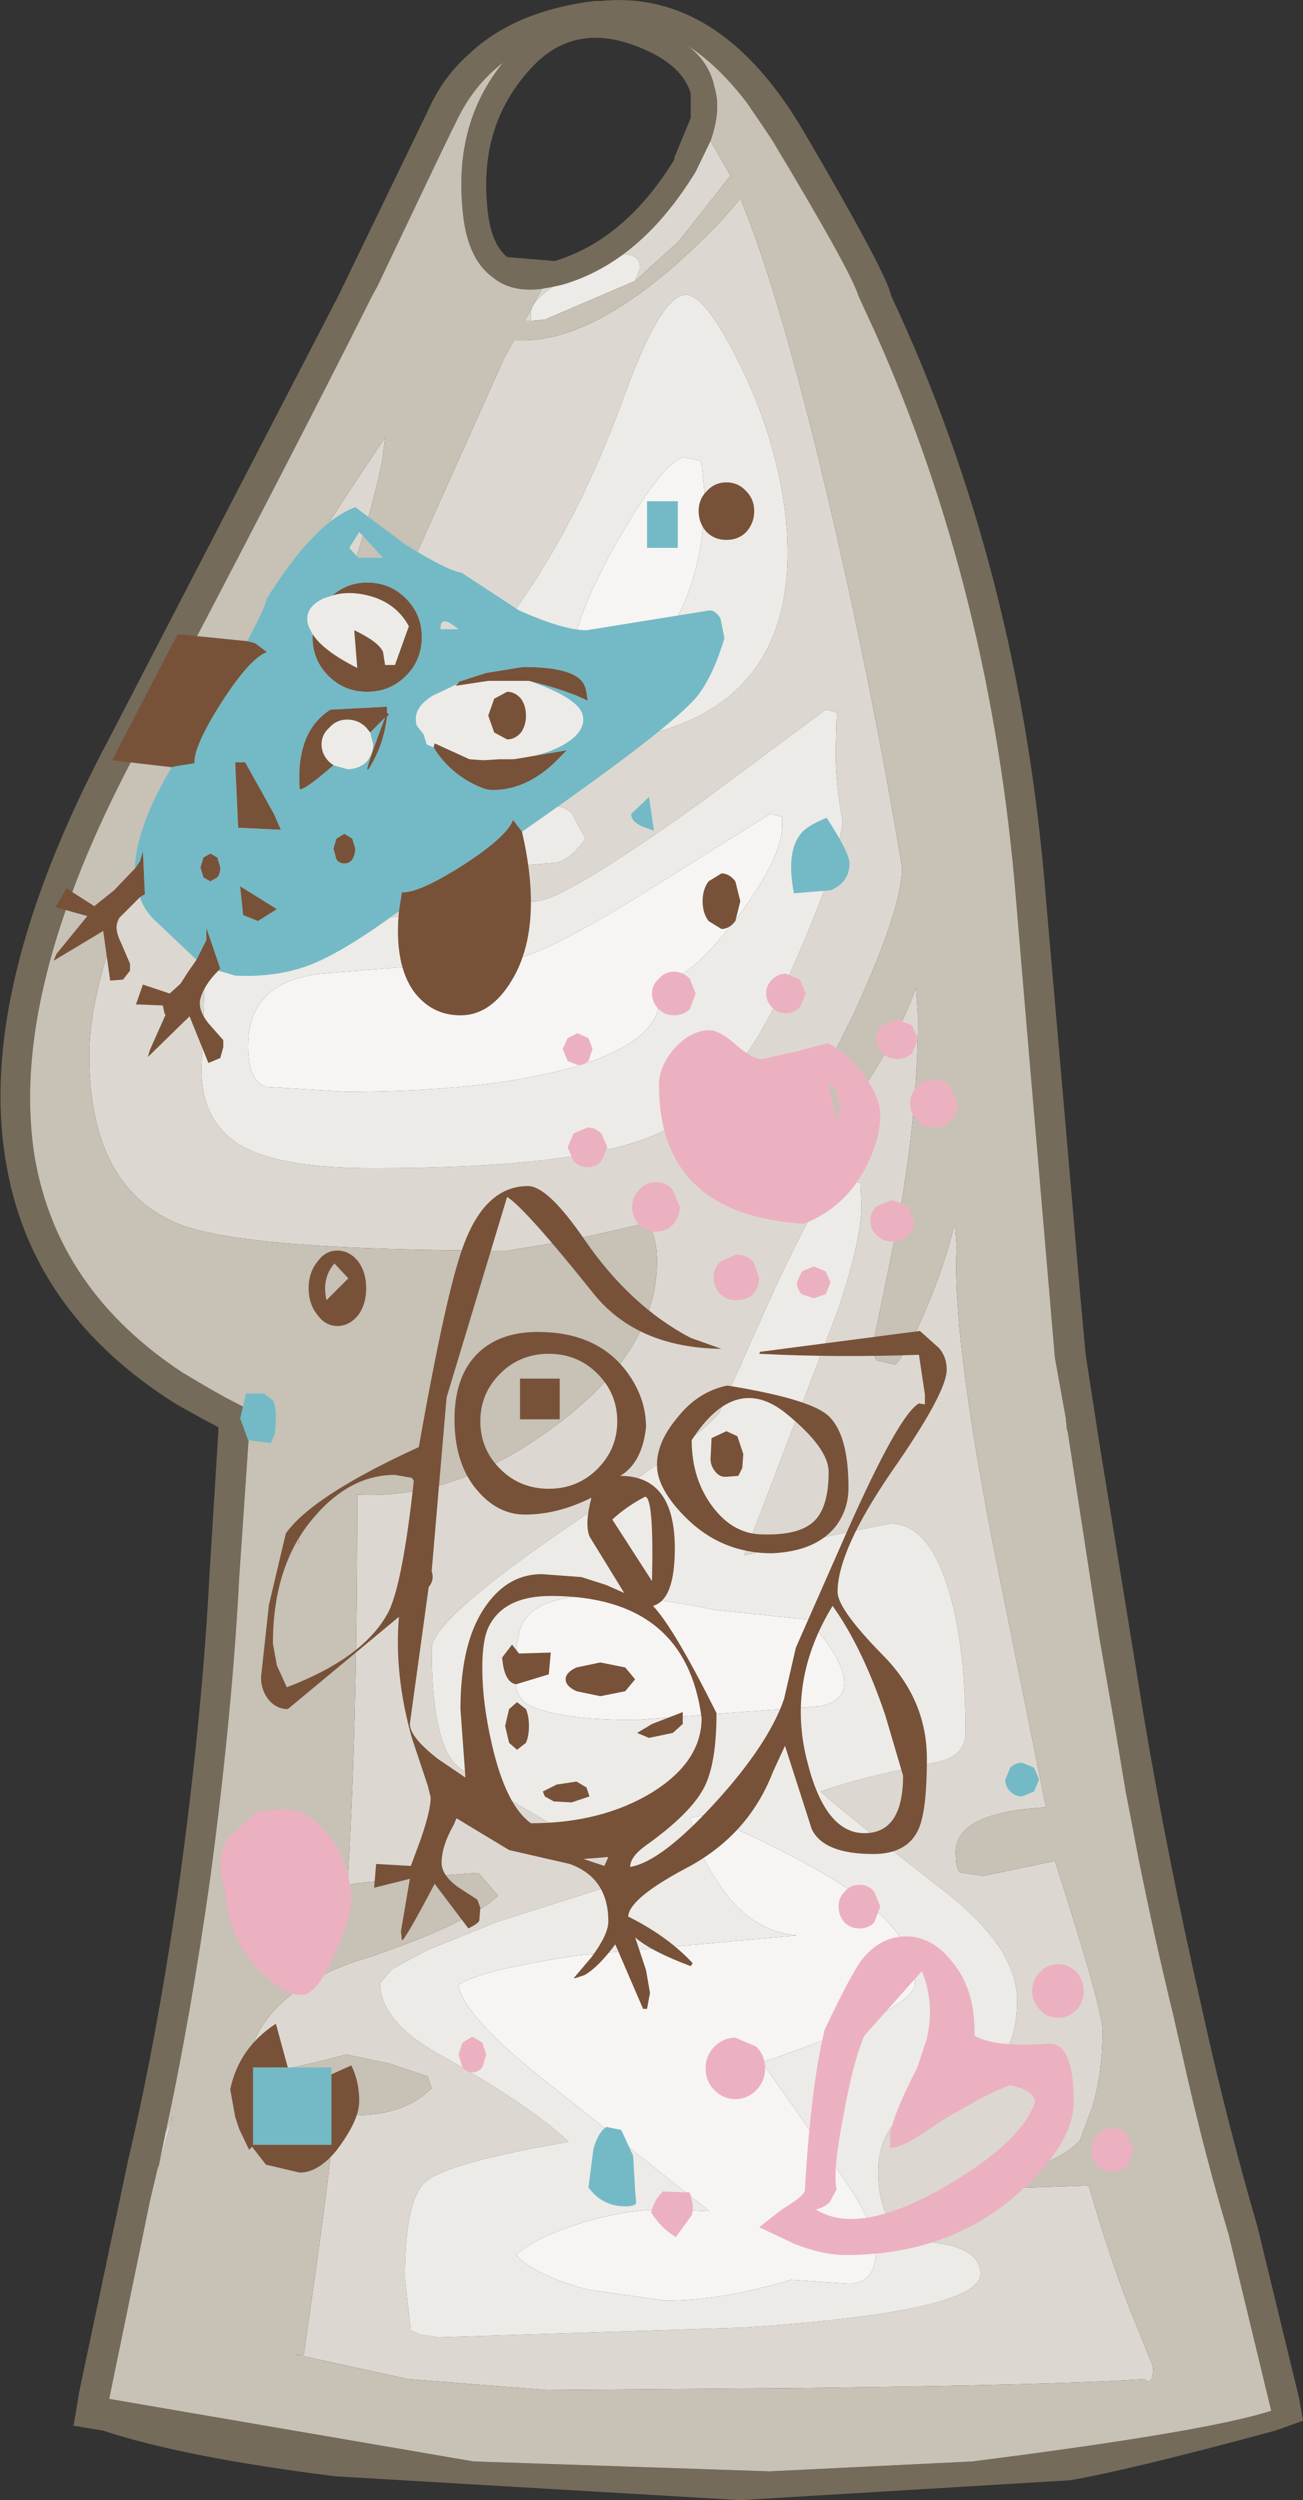 <?xml version="1.0" encoding="UTF-8" standalone="no"?>
<svg xmlns:ffdec="https://www.free-decompiler.com/flash" xmlns:xlink="http://www.w3.org/1999/xlink" ffdec:objectType="shape" height="125.95px" width="65.65px" xmlns="http://www.w3.org/2000/svg">
  <rect width="100%" height="100%" fill="#333333" stroke="none"/>
  <g transform="matrix(1.0, 0.0, 0.0, 1.0, 30.3, 136.1)">
    <path d="M4.5 -131.4 Q4.1 -132.7 2.4 -133.5 -1.25 -135.25 -3.6 -132.6 -6.15 -129.8 -5.75 -125.7 -5.6 -123.85 -4.75 -123.15 L-2.35 -122.95 -2.2 -123.0 Q1.25 -124.1 3.7 -128.1 L3.65 -128.1 4.5 -130.15 4.5 -131.4 M5.5 -129.0 L4.75 -127.45 Q3.1 -124.75 1.05 -123.25 -0.4 -122.2 -2.0 -121.75 L-2.45 -121.65 -3.0 -121.55 Q-4.55 -121.35 -5.5 -122.15 -6.8 -123.1 -7.0 -125.6 -7.4 -129.95 -4.95 -132.95 -6.45 -131.8 -7.3 -130.0 L-7.55 -129.5 -8.25 -128.05 -11.3 -121.65 -11.55 -121.2 Q-15.7 -112.9 -23.5 -98.1 -29.9 -86.05 -28.55 -77.8 -27.4 -71.1 -21.1 -66.95 L-19.75 -66.15 -18.95 -65.7 -17.7 -65.05 -17.7 -64.65 -17.7 -64.55 -17.7 -64.45 -17.75 -63.95 -18.25 -56.6 Q-18.6 -49.8 -19.7 -41.55 -20.7 -34.45 -21.95 -28.7 L-22.3 -27.0 -22.35 -26.9 -22.75 -25.2 -24.8 -15.25 -6.45 -12.1 8.45 -11.6 18.7 -12.1 Q30.5 -13.6 33.75 -14.65 L31.6 -23.55 Q30.45 -27.4 29.55 -31.35 L28.8 -34.65 Q27.85 -38.55 27.05 -42.55 L26.4 -45.95 25.85 -49.25 25.1 -53.55 23.5 -63.95 23.45 -64.1 23.4 -64.65 22.85 -67.7 21.7 -81.2 21.2 -87.1 20.9 -90.7 Q19.65 -106.25 13.8 -119.35 L12.95 -121.2 Q12.6 -122.4 8.6 -129.05 L8.2 -129.65 7.35 -130.9 Q5.9 -132.8 4.35 -133.8 5.45 -132.95 5.7 -131.7 6.05 -130.55 5.5 -129.0 M14.6 -121.2 Q21.1 -107.35 22.4 -90.8 L23.45 -78.7 24.1 -71.15 24.4 -67.85 24.85 -64.95 24.95 -64.3 25.0 -63.95 27.35 -49.5 Q28.6 -42.15 30.25 -34.95 31.45 -29.45 33.05 -23.95 L35.15 -15.3 35.35 -14.15 33.95 -13.65 Q26.55 -11.65 23.6 -11.15 L7.0 -10.15 -13.4 -11.35 Q-21.0 -12.3 -25.1 -13.65 L-26.6 -13.9 -26.55 -14.15 -26.3 -15.65 -23.85 -27.25 Q-22.35 -33.6 -21.2 -41.75 -20.1 -49.9 -19.75 -56.7 L-19.3 -63.95 -19.3 -64.2 -20.05 -64.6 -21.4 -65.35 Q-28.75 -69.95 -30.0 -77.55 -31.5 -86.25 -24.85 -98.8 L-13.25 -121.2 -8.75 -130.5 Q-8.0 -132.2 -6.7 -133.35 -4.4 -135.55 -0.35 -136.05 L-0.05 -136.05 Q5.95 -136.65 10.15 -129.55 14.4 -122.3 14.6 -121.2" fill="#746b5a" fill-rule="evenodd" stroke="none"/>
    <path d="M5.5 -129.0 L6.5 -127.25 3.9 -123.95 1.7 -121.95 1.95 -122.6 Q1.95 -123.35 1.05 -123.25 3.1 -124.75 4.75 -127.45 L5.5 -129.0 M-3.55 -119.95 L-3.85 -119.95 -3.0 -121.55 -2.45 -121.65 Q-3.55 -120.9 -3.55 -120.35 L-3.55 -119.95 M-21.95 -28.7 L-21.6 -29.45 -22.3 -27.0 -21.95 -28.7 M1.15 -116.15 Q-1.4 -109.1 -5.15 -104.3 -5.8 -103.5 -9.35 -102.2 -13.3 -100.75 -15.4 -101.1 L-16.05 -100.5 Q-14.45 -98.6 -2.45 -98.6 10.35 -98.6 9.3 -109.9 8.9 -113.8 7.0 -117.7 5.25 -121.25 4.25 -121.25 3.0 -121.25 1.15 -116.15 M11.3 -100.35 L4.9 -95.6 Q-1.75 -90.85 -3.25 -90.7 -16.65 -89.35 -18.35 -88.5 -19.7 -87.85 -20.0 -86.35 L-20.15 -82.25 Q-20.15 -79.4 -17.9 -78.25 -15.9 -77.25 -11.5 -77.25 -0.95 -77.25 2.85 -79.0 6.65 -80.7 9.3 -86.6 12.0 -92.6 12.15 -94.75 11.8 -96.6 11.8 -98.25 L11.85 -100.05 11.9 -100.2 11.3 -100.35 M7.0 -126.1 Q8.95 -121.4 11.3 -111.5 13.55 -102.0 15.15 -92.4 15.15 -90.3 12.65 -84.9 L10.1 -79.8 Q10.1 -79.35 10.4 -79.1 L11.2 -78.6 Q11.9 -79.1 13.45 -81.65 15.2 -84.4 15.85 -86.35 L15.95 -84.9 Q15.95 -79.75 14.85 -74.05 L13.7 -68.45 Q13.7 -67.7 13.9 -67.55 L14.8 -67.35 Q15.4 -67.9 16.4 -70.25 17.4 -72.65 17.8 -74.5 L17.9 -73.3 Q17.65 -68.95 19.8 -57.95 L22.4 -45.05 Q17.85 -44.8 17.85 -42.8 17.85 -41.8 18.15 -41.75 L19.25 -41.6 22.85 -42.35 Q25.25 -34.9 25.25 -33.8 25.25 -31.7 24.75 -30.0 L24.1 -28.25 Q22.85 -27.05 21.25 -26.95 L19.6 -26.9 20.25 -25.85 24.55 -26.0 Q25.85 -21.55 27.0 -18.85 L27.8 -16.85 Q27.8 -15.85 27.35 -16.25 23.1 -15.95 10.15 -15.8 L-2.75 -15.7 -9.75 -16.25 -15.45 -17.5 -15.0 -17.45 Q-13.35 -28.8 -13.5 -29.6 -10.2 -29.25 -8.55 -30.9 L-8.75 -31.5 -10.7 -32.15 -12.85 -32.6 -14.4 -32.2 -16.0 -31.85 Q-16.95 -31.85 -17.45 -32.45 L-17.55 -33.15 Q-16.4 -35.95 -12.2 -37.35 L-12.0 -37.4 Q-7.35 -38.95 -5.55 -40.3 L-5.2 -40.6 -6.15 -41.7 -6.3 -41.75 -9.6 -41.5 -12.1 -41.25 -12.8 -41.15 Q-12.3 -48.8 -12.3 -60.8 -7.3 -60.55 -2.35 -64.25 2.8 -68.05 2.8 -72.55 2.8 -73.75 2.35 -74.5 L-1.65 -73.6 -4.7 -73.1 Q-17.75 -73.1 -21.2 -74.4 -25.8 -76.2 -25.8 -82.95 -25.8 -88.9 -18.7 -101.5 -15.05 -107.95 -10.9 -114.05 L-11.05 -112.85 Q-11.6 -110.2 -12.75 -106.8 L-13.8 -103.7 -13.7 -102.75 -12.75 -102.45 Q-11.5 -103.15 -9.4 -108.0 L-4.9 -118.05 -4.4 -118.95 -4.0 -118.95 Q-0.55 -118.95 3.9 -122.9 5.95 -124.75 7.0 -126.1 M12.0 -76.8 Q11.35 -76.8 8.65 -71.0 L5.95 -64.95 Q5.3 -63.95 -1.95 -59.0 -8.55 -54.45 -8.55 -53.05 -8.55 -48.0 -7.1 -47.0 -5.75 -46.0 2.05 -41.6 L-5.2 -39.3 -8.8 -37.85 -10.55 -36.9 -11.15 -36.2 Q-11.15 -34.3 -8.25 -32.65 -3.6 -30.05 -1.65 -28.2 -7.75 -27.15 -8.85 -26.2 -9.9 -25.3 -9.9 -21.35 L-9.6 -18.7 -9.15 -18.5 -8.2 -18.35 7.3 -18.85 Q19.1 -19.65 19.1 -21.55 19.1 -22.9 16.55 -23.15 13.95 -23.35 13.95 -26.7 13.95 -29.75 17.45 -30.7 20.95 -31.6 20.95 -35.3 20.95 -38.0 17.25 -40.85 11.5 -45.35 11.05 -45.85 13.0 -46.55 16.8 -47.3 18.35 -47.6 18.35 -48.8 18.35 -53.45 17.4 -56.3 16.4 -59.35 14.55 -59.35 L11.6 -58.75 7.2 -57.75 11.9 -70.05 Q13.1 -73.6 13.1 -75.35 L13.05 -76.5 12.0 -76.8 M-8.55 -98.35 L-15.4 -97.75 -18.4 -97.05 -18.55 -96.95 Q-16.95 -95.35 -13.9 -95.35 -6.95 -95.35 -5.45 -97.6 -5.75 -97.9 -6.75 -98.1 L-8.55 -98.35 M-9.7 -94.25 L-14.85 -94.55 Q-19.35 -94.85 -19.65 -94.65 L-20.05 -93.95 Q-19.25 -93.35 -16.9 -92.8 -13.7 -92.0 -9.95 -92.0 L-2.2 -92.65 Q-1.45 -92.9 -0.8 -93.85 L-1.5 -95.15 Q-1.85 -95.5 -2.55 -95.5 L-6.3 -94.85 -9.7 -94.25 M-15.55 -92.45 L-18.25 -92.25 Q-19.15 -92.0 -18.9 -91.25 L-18.9 -91.35 Q-18.4 -90.95 -17.55 -90.95 L-15.75 -91.2 -15.4 -91.85 -15.4 -92.15 -15.55 -92.45 M-15.25 -58.25 L-15.3 -58.8 -15.2 -59.45 -15.25 -58.25" fill="#dcd8d1" fill-rule="evenodd" stroke="none"/>
    <path d="M1.05 -123.25 Q1.95 -123.35 1.95 -122.6 L1.7 -121.95 -2.85 -120.0 -3.45 -119.95 -3.55 -119.95 -3.55 -120.35 Q-3.55 -120.9 -2.45 -121.65 L-2.0 -121.75 Q-0.4 -122.2 1.05 -123.25 M1.15 -116.15 Q3.0 -121.25 4.25 -121.25 5.25 -121.25 7.0 -117.7 8.9 -113.8 9.3 -109.9 10.35 -98.6 -2.45 -98.6 -14.45 -98.6 -16.05 -100.5 L-15.4 -101.1 Q-13.3 -100.75 -9.35 -102.2 -5.8 -103.5 -5.15 -104.3 -1.4 -109.1 1.15 -116.15 M4.2 -113.05 Q3.25 -113.05 0.9 -109.0 -1.45 -104.9 -1.45 -102.95 -1.45 -102.25 -1.05 -101.85 -0.7 -101.5 -0.15 -101.5 1.45 -101.5 3.1 -103.85 5.2 -106.75 5.2 -111.25 L5.05 -112.75 4.95 -112.9 4.2 -113.05 M11.3 -100.35 L11.9 -100.2 11.85 -100.05 11.8 -98.25 Q11.8 -96.6 12.15 -94.75 12.0 -92.6 9.3 -86.6 6.65 -80.7 2.85 -79.0 -0.95 -77.25 -11.5 -77.25 -15.9 -77.25 -17.9 -78.25 -20.15 -79.4 -20.15 -82.25 L-20.0 -86.35 Q-19.7 -87.85 -18.35 -88.5 -16.65 -89.35 -3.25 -90.7 -1.75 -90.85 4.9 -95.6 L11.3 -100.35 M9.1 -94.6 L9.1 -94.95 8.5 -95.1 3.0 -91.65 Q-2.65 -88.1 -4.2 -87.85 L-14.1 -87.05 Q-17.8 -86.65 -17.8 -83.4 -17.8 -81.65 -16.9 -81.35 L-12.9 -81.1 Q-5.6 -81.1 -1.2 -82.4 3.6 -83.9 2.8 -86.45 4.5 -86.75 6.9 -89.95 9.2 -93.05 9.1 -94.6 M12.0 -76.8 L13.05 -76.5 13.1 -75.35 Q13.1 -73.6 11.9 -70.05 L7.2 -57.75 11.6 -58.75 14.55 -59.35 Q16.4 -59.35 17.4 -56.3 18.35 -53.45 18.35 -48.8 18.35 -47.6 16.8 -47.3 13.0 -46.55 11.05 -45.85 11.5 -45.35 17.25 -40.85 20.95 -38.0 20.95 -35.3 20.95 -31.6 17.45 -30.7 13.95 -29.75 13.95 -26.7 13.95 -23.35 16.55 -23.15 19.1 -22.9 19.1 -21.55 19.1 -19.65 7.3 -18.85 L-8.2 -18.35 -9.15 -18.5 -9.6 -18.7 -9.9 -21.35 Q-9.9 -25.3 -8.85 -26.2 -7.75 -27.15 -1.65 -28.2 -3.6 -30.05 -8.25 -32.65 -11.15 -34.3 -11.15 -36.2 L-10.55 -36.9 -8.8 -37.85 -5.2 -39.3 2.05 -41.6 Q-5.75 -46.0 -7.1 -47.0 -8.55 -48.0 -8.55 -53.05 -8.55 -54.45 -1.95 -59.0 5.3 -63.95 5.95 -64.95 L8.65 -71.0 Q11.35 -76.8 12.0 -76.8 M5.25 -44.65 L4.5 -44.55 Q4.7 -43.0 5.85 -41.3 7.45 -38.8 9.85 -38.6 L-1.15 -37.6 Q-6.15 -36.85 -7.2 -36.1 -6.95 -34.5 -2.55 -31.05 L5.45 -24.7 4.4 -24.75 Q1.8 -25.0 -1.05 -24.1 -3.4 -23.35 -4.3 -22.5 -3.3 -21.45 -0.65 -20.75 L3.25 -20.2 Q6.05 -20.2 9.55 -21.25 L12.5 -21.05 Q13.85 -21.1 13.85 -22.8 13.85 -24.0 11.9 -26.8 L8.1 -32.2 Q15.8 -34.85 15.8 -36.2 15.8 -38.45 13.1 -40.45 10.85 -42.2 5.25 -44.65 M11.05 -50.15 Q13.7 -50.75 10.45 -54.5 L5.7 -55.0 Q-3.55 -56.9 -4.15 -53.8 -4.8 -50.75 -3.65 -50.2 -2.1 -49.45 1.7 -49.45 L11.05 -50.15 M-9.7 -94.25 L-6.3 -94.85 -2.55 -95.5 Q-1.85 -95.5 -1.5 -95.15 L-0.8 -93.85 Q-1.45 -92.9 -2.2 -92.65 L-9.95 -92.0 Q-13.7 -92.0 -16.9 -92.8 -19.25 -93.35 -20.05 -93.95 L-19.65 -94.65 Q-19.35 -94.85 -14.85 -94.55 L-9.7 -94.25" fill="#edebe7" fill-rule="evenodd" stroke="none"/>
    <path d="M4.2 -113.05 L4.95 -112.9 5.05 -112.75 5.2 -111.25 Q5.2 -106.75 3.1 -103.85 1.45 -101.5 -0.15 -101.5 -0.7 -101.5 -1.05 -101.85 -1.45 -102.25 -1.45 -102.95 -1.45 -104.9 0.9 -109.0 3.25 -113.05 4.2 -113.05 M9.1 -94.6 Q9.2 -93.05 6.9 -89.95 4.5 -86.75 2.8 -86.45 3.6 -83.9 -1.2 -82.4 -5.6 -81.1 -12.9 -81.1 L-16.9 -81.35 Q-17.8 -81.65 -17.8 -83.4 -17.8 -86.65 -14.1 -87.05 L-4.2 -87.85 Q-2.65 -88.1 3.0 -91.65 L8.5 -95.1 9.1 -94.95 9.1 -94.6 M11.05 -50.15 L1.7 -49.45 Q-2.1 -49.45 -3.65 -50.2 -4.8 -50.75 -4.15 -53.8 -3.55 -56.9 5.7 -55.0 L10.45 -54.5 Q13.7 -50.75 11.05 -50.15 M5.25 -44.65 Q10.85 -42.2 13.1 -40.45 15.8 -38.45 15.8 -36.2 15.8 -34.85 8.1 -32.2 L11.9 -26.8 Q13.85 -24.0 13.85 -22.8 13.85 -21.1 12.5 -21.05 L9.55 -21.25 Q6.05 -20.2 3.25 -20.2 L-0.65 -20.75 Q-3.3 -21.45 -4.3 -22.5 -3.4 -23.35 -1.05 -24.1 1.8 -25.0 4.4 -24.75 L5.45 -24.7 -2.55 -31.05 Q-6.95 -34.5 -7.2 -36.1 -6.15 -36.85 -1.15 -37.6 L9.85 -38.6 Q7.45 -38.8 5.85 -41.3 4.7 -43.0 4.5 -44.55 L5.25 -44.65" fill="#f7f5f4" fill-rule="evenodd" stroke="none"/>
    <path d="M1.7 -121.95 L3.9 -123.95 6.5 -127.25 5.5 -129.0 Q6.05 -130.55 5.7 -131.7 5.45 -132.95 4.35 -133.8 5.9 -132.8 7.35 -130.9 L8.2 -129.65 8.6 -129.05 Q12.6 -122.4 12.95 -121.2 L13.8 -119.35 Q19.65 -106.25 20.9 -90.7 L21.2 -87.1 21.7 -81.2 22.85 -67.7 23.4 -64.65 23.45 -64.1 23.5 -63.95 25.1 -53.55 25.85 -49.25 26.4 -45.95 27.05 -42.55 Q27.85 -38.55 28.8 -34.65 L29.55 -31.35 Q30.45 -27.4 31.6 -23.55 L33.75 -14.65 Q30.5 -13.6 18.7 -12.1 L8.45 -11.6 -6.45 -12.1 -24.8 -15.25 -22.75 -25.2 -22.35 -26.9 -22.3 -27.0 -21.6 -29.45 -21.95 -28.7 Q-20.7 -34.45 -19.7 -41.55 -18.6 -49.8 -18.25 -56.6 L-17.75 -63.95 -17.7 -64.45 -17.7 -64.55 -17.7 -64.65 -17.7 -65.05 -18.95 -65.7 -19.75 -66.15 -21.1 -66.95 Q-27.4 -71.1 -28.55 -77.8 -29.9 -86.05 -23.5 -98.1 -15.7 -112.9 -11.55 -121.2 L-11.3 -121.65 -8.25 -128.05 -7.55 -129.5 -7.3 -130.0 Q-6.45 -131.8 -4.95 -132.95 -7.4 -129.95 -7.0 -125.6 -6.8 -123.1 -5.5 -122.15 -4.55 -121.35 -3.0 -121.55 L-3.85 -119.95 -3.55 -119.95 -3.45 -119.95 -2.85 -120.0 1.7 -121.95 M7.0 -126.1 Q5.95 -124.75 3.9 -122.9 -0.55 -118.95 -4.0 -118.95 L-4.4 -118.95 -4.9 -118.05 -9.4 -108.0 Q-11.5 -103.15 -12.75 -102.45 L-13.7 -102.75 -13.8 -103.7 -12.75 -106.8 Q-11.6 -110.2 -11.05 -112.85 L-10.9 -114.05 Q-15.05 -107.95 -18.7 -101.5 -25.8 -88.9 -25.8 -82.95 -25.8 -76.2 -21.2 -74.4 -17.75 -73.1 -4.7 -73.1 L-1.65 -73.6 2.35 -74.5 Q2.8 -73.75 2.8 -72.55 2.8 -68.05 -2.35 -64.25 -7.3 -60.55 -12.3 -60.8 -12.3 -48.8 -12.8 -41.15 L-12.1 -41.25 -9.6 -41.5 -6.3 -41.75 -6.15 -41.7 -5.2 -40.6 -5.55 -40.3 Q-7.35 -38.95 -12.0 -37.4 L-12.2 -37.35 Q-16.4 -35.95 -17.55 -33.15 L-17.45 -32.45 Q-16.95 -31.85 -16.0 -31.85 L-14.4 -32.2 -12.85 -32.6 -10.7 -32.15 -8.75 -31.5 -8.55 -30.9 Q-10.2 -29.25 -13.5 -29.6 -13.35 -28.8 -15.0 -17.45 L-15.45 -17.5 -9.75 -16.25 -2.75 -15.7 10.15 -15.8 Q23.1 -15.95 27.35 -16.25 27.8 -15.85 27.8 -16.85 L27.0 -18.85 Q25.85 -21.55 24.55 -26.0 L20.25 -25.85 19.6 -26.9 21.25 -26.95 Q22.85 -27.05 24.1 -28.25 L24.75 -30.0 Q25.25 -31.7 25.25 -33.8 25.25 -34.9 22.85 -42.35 L19.25 -41.6 18.15 -41.75 Q17.85 -41.8 17.85 -42.8 17.85 -44.8 22.4 -45.05 L19.8 -57.95 Q17.65 -68.95 17.9 -73.3 L17.8 -74.5 Q17.4 -72.65 16.4 -70.25 15.4 -67.9 14.8 -67.35 L13.9 -67.55 Q13.7 -67.7 13.7 -68.45 L14.85 -74.05 Q15.95 -79.75 15.95 -84.9 L15.85 -86.35 Q15.2 -84.4 13.45 -81.65 11.9 -79.1 11.2 -78.6 L10.4 -79.1 Q10.1 -79.35 10.1 -79.8 L12.65 -84.9 Q15.15 -90.3 15.15 -92.4 13.55 -102.0 11.3 -111.5 8.95 -121.4 7.0 -126.1 M-8.55 -98.35 L-6.75 -98.1 Q-5.75 -97.9 -5.45 -97.6 -6.95 -95.35 -13.9 -95.35 -16.95 -95.35 -18.55 -96.95 L-18.4 -97.05 -15.4 -97.75 -8.55 -98.35 M-15.25 -58.25 L-15.2 -59.45 -15.3 -58.8 -15.25 -58.25 M-15.55 -92.45 L-15.4 -92.15 -15.4 -91.85 -15.75 -91.2 -17.55 -90.95 Q-18.4 -90.95 -18.9 -91.35 L-18.9 -91.25 Q-19.15 -92.0 -18.25 -92.25 L-15.55 -92.45" fill="#c7c1b6" fill-rule="evenodd" stroke="none"/>
    <path d="M2.3 -110.85 L3.85 -110.85 3.85 -108.5 2.3 -108.5 2.3 -110.85 M-17.85 -103.8 Q-17.0 -105.35 -16.85 -105.95 -14.45 -109.8 -12.4 -110.55 L-9.85 -108.65 Q-7.75 -107.35 -7.05 -107.25 L-4.15 -105.35 Q-1.9 -104.35 -0.75 -104.35 L2.35 -104.85 5.45 -105.35 Q5.75 -105.35 6.0 -104.95 L6.2 -103.95 Q5.65 -102.1 4.85 -101.05 3.55 -99.45 -4.0 -94.2 L-4.45 -94.8 Q-4.75 -93.95 -7.0 -92.5 -9.2 -91.1 -10.05 -91.15 L-10.2 -90.2 Q-12.9 -88.2 -14.65 -87.5 -16.35 -86.85 -18.45 -86.95 L-19.3 -87.2 -19.2 -87.3 -19.9 -89.35 -19.9 -88.75 -20.4 -87.75 -21.3 -88.6 -22.35 -89.6 Q-23.0 -90.15 -23.25 -90.9 L-23.0 -91.05 -23.1 -93.2 -23.25 -92.7 -23.5 -92.35 Q-23.45 -94.4 -21.65 -97.45 L-21.45 -97.5 -20.5 -97.65 Q-20.55 -98.5 -19.15 -100.7 -17.7 -102.95 -16.85 -103.25 L-17.45 -103.7 -17.85 -103.8 M11.55 -91.25 L9.7 -91.1 Q9.3 -93.2 10.05 -94.1 10.35 -94.5 11.35 -94.9 12.5 -93.15 12.5 -92.6 12.5 -91.65 11.55 -91.25 M2.65 -94.25 L2.1 -94.45 Q1.5 -94.7 1.5 -95.1 L2.4 -95.95 2.65 -94.25 M21.2 -45.6 Q20.85 -45.6 20.6 -45.85 20.35 -46.1 20.35 -46.45 L20.6 -47.05 Q20.85 -47.3 21.2 -47.3 L21.8 -47.05 22.05 -46.45 21.8 -45.85 21.2 -45.6 M1.6 -27.5 L1.7 -25.75 1.75 -25.2 Q1.8 -24.95 1.2 -24.95 0.05 -24.95 -0.65 -25.9 L-0.4 -27.85 Q-0.15 -28.7 0.25 -28.95 L1.0 -28.8 1.6 -27.5 M-14.55 -104.15 L-14.55 -104.0 Q-14.55 -102.85 -13.75 -102.05 -12.95 -101.25 -11.8 -101.25 -10.65 -101.25 -9.85 -102.05 -9.05 -102.85 -9.05 -104.0 -9.05 -105.15 -9.85 -105.95 -10.65 -106.75 -11.8 -106.75 -12.8 -106.75 -13.55 -106.1 L-14.0 -105.95 Q-15.05 -105.45 -14.75 -104.55 L-14.55 -104.15 M-12.7 -108.5 L-12.25 -108.0 -11.0 -108.0 -12.2 -109.3 -12.7 -108.5 M-13.5 -97.55 L-12.8 -97.35 Q-12.25 -97.35 -11.85 -97.7 -11.5 -98.1 -11.5 -98.6 L-11.65 -99.2 -10.9 -99.95 Q-12.3 -96.25 -11.5 -97.75 -10.95 -98.75 -10.8 -100.0 L-10.7 -100.1 -10.8 -100.2 -10.8 -100.5 -13.65 -100.35 Q-15.4 -99.25 -15.2 -96.35 -15.0 -96.25 -13.5 -97.55 M-7.25 -101.65 L-7.65 -101.45 -8.5 -101.05 Q-9.55 -100.4 -9.3 -99.55 L-8.95 -99.1 -8.8 -98.6 -8.45 -98.45 Q-7.85 -97.45 -6.8 -96.8 -5.95 -96.3 -5.5 -96.3 -3.6 -96.3 -2.0 -98.05 L-1.75 -98.3 -4.4 -97.85 -4.55 -97.85 Q-2.85 -98.0 -1.8 -98.65 -0.75 -99.3 -0.95 -100.1 -1.2 -100.95 -3.65 -101.8 -1.65 -101.3 -0.7 -100.8 -0.75 -101.55 -1.0 -101.8 -1.6 -102.5 -3.95 -102.5 L-5.8 -102.2 -7.2 -101.75 -7.2 -101.7 -7.25 -101.65 M-8.1 -104.4 L-7.2 -104.4 Q-8.15 -105.2 -8.1 -104.4 M-18.2 -91.45 L-18.05 -90.0 -17.3 -89.7 -16.35 -90.3 -18.2 -91.45 M-19.35 -92.9 L-19.7 -93.1 -20.05 -92.9 -20.2 -92.4 -20.05 -91.9 -19.7 -91.7 -19.35 -91.9 Q-19.2 -92.1 -19.2 -92.4 L-19.35 -92.9 M-17.95 -97.7 L-18.45 -97.7 -18.3 -94.4 -16.15 -94.3 -16.5 -95.1 -17.95 -97.7 M-12.95 -94.1 L-13.35 -93.85 -13.5 -93.35 -13.35 -92.8 Q-13.2 -92.6 -12.95 -92.6 -12.7 -92.6 -12.55 -92.8 -12.4 -93.05 -12.4 -93.35 L-12.55 -93.85 -12.95 -94.1 M-16.4 -64.65 L-16.45 -63.9 -16.65 -63.4 -17.8 -63.55 -18.2 -64.65 -17.9 -65.9 -17.0 -65.9 -16.55 -65.55 Q-16.4 -65.3 -16.4 -64.65 M-15.8 -31.95 L-13.6 -31.95 -13.6 -31.6 -13.6 -28.05 -17.55 -28.05 -17.55 -31.95 -15.8 -31.95" fill="#73bac6" fill-rule="evenodd" stroke="none"/>
    <path d="M-14.55 -104.15 L-14.75 -104.55 Q-15.05 -105.45 -14.0 -105.95 L-13.55 -106.1 Q-12.75 -106.35 -11.75 -106.1 -10.35 -105.75 -9.7 -104.55 L-10.4 -102.6 -10.9 -102.6 -11.0 -103.25 Q-11.2 -103.75 -12.45 -104.35 L-12.3 -102.45 Q-14.0 -103.3 -14.55 -104.15 M-13.5 -97.55 L-13.7 -97.7 Q-14.1 -98.1 -14.1 -98.6 -14.1 -99.1 -13.7 -99.45 -13.35 -99.85 -12.8 -99.85 -12.25 -99.85 -11.85 -99.45 L-11.65 -99.2 -11.5 -98.6 Q-11.5 -98.1 -11.85 -97.7 -12.25 -97.35 -12.8 -97.35 L-13.5 -97.55 M-8.45 -98.45 L-8.8 -98.6 -8.95 -99.1 -9.3 -99.55 Q-9.55 -100.4 -8.5 -101.05 L-7.65 -101.45 -7.25 -101.65 -7.35 -101.55 -5.7 -101.8 -3.65 -101.8 Q-1.2 -100.95 -0.95 -100.1 -0.75 -99.3 -1.8 -98.65 -2.85 -98.0 -4.55 -97.85 L-4.9 -97.85 -5.15 -97.85 -5.95 -97.8 -6.65 -97.85 -8.4 -98.65 -8.45 -98.45 M-5.4 -100.9 L-5.7 -100.05 -5.4 -99.2 -4.75 -98.85 Q-4.35 -98.85 -4.05 -99.2 -3.8 -99.55 -3.8 -100.05 -3.8 -100.55 -4.05 -100.9 -4.35 -101.25 -4.75 -101.25 L-5.4 -100.9" fill="#edebe7" fill-rule="evenodd" stroke="none"/>
    <path d="M7.3 -109.3 Q6.9 -108.9 6.3 -108.9 5.7 -108.9 5.3 -109.3 4.9 -109.75 4.9 -110.35 4.9 -110.95 5.3 -111.35 5.7 -111.8 6.3 -111.8 6.9 -111.8 7.3 -111.35 7.7 -110.95 7.7 -110.35 7.7 -109.75 7.3 -109.3 M-4.0 -94.2 Q-2.95 -89.65 -4.35 -87.0 -5.45 -84.95 -7.1 -84.95 -8.55 -84.95 -9.45 -86.15 -10.45 -87.55 -10.2 -90.2 L-10.05 -91.15 Q-9.2 -91.1 -7.0 -92.5 -4.75 -93.95 -4.45 -94.8 L-4.0 -94.2 M-19.3 -87.2 Q-20.0 -86.5 -20.2 -85.8 -20.35 -85.25 -19.8 -84.55 L-19.05 -83.7 -19.05 -83.35 -19.2 -82.8 -19.8 -82.55 -20.75 -84.9 -22.85 -82.85 -22.75 -83.2 -21.95 -85.0 -22.0 -85.0 -22.1 -85.45 -23.45 -85.5 -23.1 -86.5 -21.75 -86.05 -21.2 -86.55 -20.85 -87.1 -20.4 -87.75 -19.9 -88.75 -19.9 -89.35 -19.2 -87.3 -19.3 -87.2 M-23.25 -90.9 L-24.3 -89.85 Q-24.6 -89.4 -24.2 -88.6 L-23.75 -87.55 -23.75 -87.2 -24.1 -86.75 -24.75 -86.7 -25.1 -89.2 -27.6 -87.7 -27.45 -88.05 -25.9 -89.95 -27.5 -90.4 -26.95 -91.35 -25.55 -90.45 -24.55 -91.25 -23.5 -92.35 -23.25 -92.7 -23.1 -93.2 -23.0 -91.05 -23.25 -90.9 M-21.65 -97.45 L-24.65 -97.8 -21.35 -104.15 -17.85 -103.8 -17.45 -103.7 -16.85 -103.25 Q-17.7 -102.95 -19.15 -100.7 -20.55 -98.5 -20.5 -97.65 L-21.45 -97.5 -21.65 -97.45 M6.75 -91.7 L7.0 -90.7 6.75 -89.7 Q6.45 -89.3 6.05 -89.3 L5.4 -89.7 Q5.1 -90.1 5.1 -90.7 5.1 -91.3 5.4 -91.7 L6.05 -92.1 Q6.45 -92.1 6.75 -91.7 M17.0 -68.2 Q17.4 -67.75 17.4 -67.1 17.4 -65.95 14.65 -62.0 11.9 -58.0 11.9 -55.9 11.9 -55.05 14.15 -52.75 16.4 -50.5 16.4 -47.5 16.4 -44.95 16.0 -44.0 15.45 -42.7 13.7 -42.7 11.2 -42.7 10.6 -43.95 L9.25 -48.15 8.65 -46.85 Q7.4 -43.6 4.2 -41.95 1.4 -40.45 1.35 -39.55 3.35 -38.55 4.6 -37.2 L4.5 -37.05 Q2.5 -37.8 1.7 -38.5 L2.25 -36.85 2.45 -35.7 2.3 -34.9 2.1 -34.9 0.7 -38.15 Q-0.15 -37.0 -0.85 -36.6 L-1.3 -36.45 -1.4 -36.45 -1.35 -36.5 -0.5 -37.5 Q0.35 -38.65 0.35 -39.3 0.35 -41.5 -1.6 -42.2 L-4.65 -42.9 -7.3 -44.5 -7.45 -44.15 Q-8.05 -43.1 -8.05 -42.25 -8.05 -41.65 -7.25 -41.05 L-6.25 -40.4 -6.1 -40.0 -6.15 -39.35 Q-6.2 -39.2 -6.7 -38.95 L-8.4 -41.2 Q-9.9 -38.35 -10.05 -38.35 L-10.1 -38.8 -9.65 -41.45 -11.45 -41.0 -11.35 -42.2 -9.6 -42.1 -9.1 -43.45 Q-8.6 -44.9 -8.6 -45.55 L-8.75 -46.15 -9.55 -48.55 Q-10.45 -51.75 -10.2 -54.65 L-15.8 -50.0 Q-16.35 -50.0 -16.75 -50.45 -17.15 -50.95 -17.15 -51.6 L-16.75 -55.25 -15.9 -58.85 Q-14.55 -60.75 -9.2 -63.2 -7.8 -71.1 -6.95 -73.35 -5.85 -76.35 -3.7 -76.35 -2.7 -76.35 -0.85 -73.65 1.45 -70.3 4.5 -68.7 L6.05 -68.15 Q1.75 -68.2 -0.45 -71.0 -3.85 -75.25 -4.75 -75.8 L-7.8 -65.7 -8.55 -56.95 Q-8.4 -56.5 -8.7 -56.15 L-9.65 -49.25 Q-9.65 -48.6 -8.25 -47.5 L-6.85 -46.55 -7.1 -50.0 Q-7.1 -53.5 -5.75 -55.3 -4.65 -56.8 -3.0 -56.8 L-1.0 -56.65 0.25 -56.25 1.15 -55.85 -0.6 -58.7 Q-0.85 -59.35 -0.5 -60.65 -2.2 -59.8 -3.85 -59.8 -5.15 -59.8 -6.15 -60.9 -7.4 -62.25 -7.4 -64.6 -7.4 -66.75 -6.25 -67.9 -5.15 -69.0 -3.2 -69.0 -0.3 -69.0 1.2 -67.1 2.25 -65.75 2.25 -64.2 2.05 -62.4 0.95 -61.75 3.7 -61.75 3.7 -58.1 3.7 -55.5 2.6 -55.2 3.65 -54.1 5.8 -49.8 5.8 -47.2 5.15 -46.0 4.45 -44.7 2.2 -43.1 1.45 -42.55 1.45 -42.05 3.0 -42.3 5.7 -45.25 8.4 -48.2 9.2 -50.5 L9.8 -53.1 12.4 -59.0 Q15.0 -64.85 16.0 -65.4 L16.3 -65.35 16.3 -65.85 16.0 -67.85 Q11.85 -67.7 7.95 -67.9 L8.0 -68.0 16.05 -69.05 17.0 -68.2 M3.8 -64.65 Q4.85 -66.0 6.35 -66.3 10.35 -65.65 11.35 -64.85 12.45 -63.95 12.45 -61.15 12.45 -60.05 11.8 -59.2 10.8 -57.95 8.6 -57.85 6.05 -57.85 4.25 -59.65 2.8 -61.1 2.8 -62.3 2.8 -63.45 3.8 -64.65 M7.1 -62.15 L6.9 -61.75 6.25 -61.7 Q5.95 -61.7 5.75 -61.95 5.5 -62.25 5.5 -62.6 L5.55 -63.65 6.3 -64.0 6.85 -63.75 7.15 -62.85 7.1 -62.15 M4.55 -63.55 Q4.55 -61.6 5.6 -60.2 6.65 -58.8 8.15 -58.8 9.95 -58.75 10.7 -59.45 11.45 -60.15 11.45 -61.95 11.45 -63.15 9.3 -64.9 6.75 -66.95 4.55 -63.55 M0.55 -59.55 L2.55 -56.45 Q2.65 -60.7 2.2 -60.7 1.25 -60.2 0.55 -59.55 M1.7 -51.5 L1.2 -50.9 -0.05 -50.65 -1.25 -50.9 Q-1.8 -51.15 -1.8 -51.5 -1.8 -51.85 -1.25 -52.1 L-0.05 -52.35 1.2 -52.1 1.7 -51.5 M11.65 -55.2 Q9.35 -51.45 10.35 -47.45 11.25 -43.75 13.25 -43.75 15.2 -43.75 15.2 -46.65 L14.3 -49.7 Q13.15 -53.1 11.65 -55.2 M1.8 -48.8 L2.55 -49.25 4.1 -49.85 4.1 -49.25 3.6 -48.8 2.4 -48.55 1.8 -48.8 M0.35 -42.55 L-0.9 -42.45 0.15 -42.1 0.35 -42.55 M5.05 -49.55 Q4.25 -55.7 -2.55 -55.7 -4.95 -55.7 -5.7 -54.1 -6.0 -53.45 -6.0 -52.05 -6.0 -50.3 -5.5 -48.15 -4.8 -45.15 -3.55 -44.25 0.0 -44.25 2.55 -45.8 5.05 -47.35 5.05 -49.55 M-13.55 -106.1 Q-12.8 -106.75 -11.8 -106.75 -10.65 -106.75 -9.85 -105.95 -9.05 -105.15 -9.05 -104.0 -9.05 -102.85 -9.85 -102.05 -10.65 -101.25 -11.8 -101.25 -12.95 -101.25 -13.75 -102.05 -14.55 -102.85 -14.55 -104.0 L-14.55 -104.15 Q-14.0 -103.3 -12.3 -102.45 L-12.45 -104.35 Q-11.2 -103.75 -11.0 -103.25 L-10.9 -102.6 -10.4 -102.6 -9.7 -104.55 Q-10.35 -105.75 -11.75 -106.1 -12.75 -106.35 -13.55 -106.1 M-11.65 -99.2 L-11.85 -99.45 Q-12.25 -99.85 -12.8 -99.85 -13.35 -99.85 -13.7 -99.45 -14.1 -99.1 -14.1 -98.6 -14.1 -98.1 -13.7 -97.7 L-13.5 -97.55 Q-15.0 -96.25 -15.2 -96.35 -15.4 -99.25 -13.65 -100.35 L-10.8 -100.5 -10.8 -100.2 -10.7 -100.1 -10.8 -100.0 Q-10.95 -98.75 -11.5 -97.75 -12.3 -96.25 -10.9 -99.95 L-11.65 -99.2 M-7.25 -101.65 L-7.2 -101.7 -7.2 -101.75 -5.8 -102.2 -3.95 -102.5 Q-1.6 -102.5 -1.0 -101.8 -0.75 -101.55 -0.7 -100.8 -1.65 -101.3 -3.65 -101.8 L-5.7 -101.8 -7.35 -101.55 -7.25 -101.65 M-4.55 -97.85 L-4.4 -97.85 -1.75 -98.3 -2.0 -98.05 Q-3.6 -96.3 -5.5 -96.3 -5.95 -96.3 -6.8 -96.8 -7.85 -97.45 -8.45 -98.45 L-8.4 -98.65 -6.65 -97.85 -5.95 -97.8 -5.15 -97.85 -4.9 -97.85 -4.55 -97.85 M-5.4 -100.9 L-4.75 -101.25 Q-4.35 -101.25 -4.05 -100.9 -3.8 -100.55 -3.8 -100.05 -3.8 -99.55 -4.05 -99.2 -4.35 -98.85 -4.75 -98.85 L-5.4 -99.2 -5.7 -100.05 -5.4 -100.9 M-12.95 -94.1 L-12.55 -93.85 -12.4 -93.35 Q-12.4 -93.05 -12.55 -92.8 -12.7 -92.6 -12.95 -92.6 -13.2 -92.6 -13.35 -92.8 L-13.5 -93.35 -13.35 -93.85 -12.95 -94.1 M-17.95 -97.7 L-16.5 -95.1 -16.15 -94.3 -18.3 -94.4 -18.45 -97.7 -17.95 -97.7 M-19.35 -92.9 L-19.2 -92.4 Q-19.2 -92.1 -19.35 -91.9 L-19.7 -91.7 -20.05 -91.9 -20.2 -92.4 -20.05 -92.9 -19.7 -93.1 -19.35 -92.9 M-18.2 -91.45 L-16.35 -90.3 -17.3 -89.7 -18.05 -90.0 -18.2 -91.45 M-6.1 -64.5 Q-6.1 -63.1 -5.1 -62.1 -4.1 -61.1 -2.65 -61.1 -1.2 -61.1 -0.2 -62.1 0.8 -63.1 0.8 -64.5 0.8 -65.9 -0.2 -66.9 -1.2 -67.9 -2.65 -67.9 -4.1 -67.9 -5.1 -66.9 -6.1 -65.9 -6.1 -64.5 M-4.1 -66.65 L-2.1 -66.65 -2.1 -64.6 -4.1 -64.6 -4.1 -66.65 M-11.85 -71.2 Q-11.85 -70.4 -12.25 -69.85 -12.7 -69.3 -13.3 -69.3 -13.9 -69.3 -14.3 -69.85 -14.75 -70.4 -14.75 -71.2 -14.75 -72.0 -14.3 -72.55 -13.9 -73.1 -13.3 -73.1 -12.7 -73.1 -12.25 -72.55 -11.85 -72.0 -11.85 -71.2 M-13.45 -72.45 Q-14.1 -71.7 -13.85 -70.6 L-12.75 -71.7 -13.45 -72.45 M-14.45 -59.7 Q-16.55 -57.3 -16.55 -53.3 L-16.35 -52.2 -15.85 -51.1 Q-11.9 -52.6 -10.7 -54.95 -10.0 -56.45 -9.45 -61.5 L-9.55 -61.65 -10.4 -61.8 Q-12.65 -61.8 -14.45 -59.7 M-4.15 -52.8 L-2.55 -52.85 -2.65 -51.75 -4.3 -51.25 Q-4.9 -51.35 -5.0 -52.6 L-4.5 -53.25 -4.15 -52.8 M-3.8 -50.0 Q-3.65 -49.65 -3.65 -49.15 -3.65 -48.65 -3.8 -48.3 L-4.25 -47.95 -4.65 -48.3 -4.85 -49.15 -4.65 -50.0 -4.25 -50.35 -3.8 -50.0 M-2.95 -45.85 L-2.25 -46.2 -1.25 -46.35 -0.75 -46.05 -0.6 -45.6 -1.5 -45.3 -2.4 -45.35 -2.85 -45.6 -2.95 -45.85 M-13.6 -31.6 L-12.6 -32.05 Q-12.2 -31.25 -12.2 -30.25 -12.2 -29.25 -13.4 -27.7 -14.3 -26.65 -15.2 -26.65 L-16.9 -27.05 -17.6 -27.95 -17.75 -27.8 -18.25 -28.85 -18.45 -29.45 -18.7 -30.85 Q-18.25 -32.95 -16.4 -34.15 L-15.8 -31.95 -17.55 -31.95 -17.55 -28.05 -13.6 -28.05 -13.6 -31.6" fill="#775239" fill-rule="evenodd" stroke="none"/>
    <path d="M4.45 -86.8 L4.75 -86.05 4.45 -85.25 Q4.1 -84.95 3.65 -84.95 3.2 -84.95 2.9 -85.25 2.55 -85.6 2.55 -86.05 2.55 -86.5 2.9 -86.8 3.2 -87.15 3.65 -87.15 4.1 -87.15 4.45 -86.8 M10.0 -86.75 L10.3 -86.05 10.0 -85.35 Q9.7 -85.05 9.3 -85.05 8.9 -85.05 8.6 -85.35 8.3 -85.65 8.3 -86.05 8.3 -86.45 8.6 -86.75 8.9 -87.05 9.3 -87.05 L10.0 -86.75 M8.1 -82.75 L9.9 -83.15 11.4 -83.55 Q12.5 -83.0 13.3 -81.85 14.05 -80.75 14.05 -79.95 14.05 -78.65 13.3 -77.25 12.25 -75.25 10.2 -74.45 2.9 -74.9 2.9 -81.45 2.9 -82.35 3.65 -83.25 4.5 -84.2 5.45 -84.2 5.95 -84.2 6.8 -83.45 7.6 -82.75 8.1 -82.75 M0.3 -78.3 L0.0 -77.6 Q-0.3 -77.3 -0.7 -77.3 -1.1 -77.3 -1.4 -77.6 L-1.7 -78.3 -1.4 -79.0 -0.7 -79.3 Q-0.3 -79.3 0.0 -79.0 L0.3 -78.3 M3.6 -76.15 L3.95 -75.3 Q3.95 -74.8 3.6 -74.4 3.25 -74.05 2.75 -74.05 2.25 -74.05 1.9 -74.4 1.55 -74.8 1.55 -75.3 1.55 -75.8 1.9 -76.15 2.25 -76.55 2.75 -76.55 3.25 -76.55 3.6 -76.15 M15.65 -83.05 Q15.35 -82.75 14.9 -82.75 14.45 -82.75 14.15 -83.05 13.85 -83.35 13.85 -83.75 13.85 -84.15 14.15 -84.45 L14.9 -84.75 15.65 -84.45 15.95 -83.75 15.65 -83.05 M17.95 -80.5 Q17.95 -80.0 17.6 -79.65 17.25 -79.3 16.75 -79.3 16.25 -79.3 15.9 -79.65 15.55 -80.0 15.55 -80.5 15.55 -81.0 15.9 -81.35 16.25 -81.7 16.75 -81.7 17.25 -81.7 17.6 -81.35 L17.95 -80.5 M11.45 -81.55 L11.85 -79.7 12.05 -80.2 11.8 -81.25 11.45 -81.55 M13.9 -75.35 L14.65 -75.65 15.45 -75.35 15.75 -74.6 Q15.75 -74.15 15.45 -73.85 15.1 -73.55 14.65 -73.55 14.2 -73.55 13.9 -73.85 13.55 -74.15 13.55 -74.6 13.55 -75.05 13.9 -75.35 M11.55 -71.5 L11.3 -70.9 10.7 -70.7 10.1 -70.9 Q9.85 -71.15 9.85 -71.5 L10.1 -72.05 10.7 -72.3 11.3 -72.05 11.55 -71.5 M7.95 -71.75 Q7.95 -71.25 7.65 -70.9 7.3 -70.6 6.8 -70.6 6.3 -70.6 6.0 -70.9 5.65 -71.25 5.65 -71.75 5.65 -72.25 6.0 -72.55 L6.8 -72.9 Q7.3 -72.9 7.65 -72.55 L7.95 -71.75 M22.1 -36.75 Q22.45 -37.15 23.0 -37.15 23.55 -37.15 23.95 -36.75 24.3 -36.35 24.3 -35.8 24.3 -35.25 23.95 -34.85 23.55 -34.45 23.0 -34.45 22.45 -34.45 22.1 -34.85 21.7 -35.25 21.7 -35.8 21.7 -36.35 22.1 -36.75 M21.05 -25.65 Q17.55 -22.5 12.3 -22.5 11.15 -22.5 9.75 -23.05 L7.95 -23.9 9.1 -24.8 Q10.25 -25.5 10.25 -25.75 10.55 -31.0 11.25 -33.85 12.5 -36.5 13.1 -37.35 14.05 -38.55 15.35 -38.55 16.65 -38.55 17.65 -37.3 18.85 -35.9 18.8 -33.55 19.8 -32.95 22.5 -33.15 23.8 -33.25 23.8 -30.2 23.8 -28.15 21.05 -25.65 M24.7 -27.8 Q24.7 -28.25 25.0 -28.55 25.3 -28.9 25.75 -28.9 26.2 -28.9 26.5 -28.55 L26.8 -27.8 26.5 -27.0 Q26.2 -26.7 25.75 -26.7 25.3 -26.7 25.0 -27.0 24.7 -27.35 24.7 -27.8 M20.6 -31.05 Q19.75 -30.8 17.2 -29.3 L16.1 -28.55 Q14.95 -27.85 14.55 -27.9 L14.55 -28.65 Q14.8 -29.8 15.9 -31.9 L16.4 -33.4 Q16.8 -35.2 16.15 -36.8 L13.25 -33.55 Q12.7 -32.3 12.2 -29.55 11.65 -26.75 11.85 -25.8 L11.5 -25.15 Q11.15 -24.85 10.8 -24.8 12.9 -23.45 17.15 -25.85 21.15 -28.15 21.85 -30.2 21.8 -30.8 20.6 -31.05 M13.0 -41.15 Q13.45 -41.15 13.75 -40.8 L14.05 -40.05 13.75 -39.25 Q13.45 -38.95 13.0 -38.95 12.55 -38.95 12.25 -39.25 11.95 -39.6 11.95 -40.05 11.95 -40.5 12.25 -40.8 12.55 -41.15 13.0 -41.15 M7.8 -33.0 Q8.25 -32.55 8.25 -31.9 8.25 -31.25 7.8 -30.8 7.35 -30.35 6.75 -30.35 6.15 -30.35 5.7 -30.8 5.25 -31.25 5.25 -31.9 5.25 -32.55 5.7 -33.0 6.15 -33.45 6.75 -33.45 L7.8 -33.0 M4.45 -25.65 Q4.7 -24.95 4.55 -24.5 L3.75 -23.4 Q3.0 -23.85 2.5 -24.65 2.65 -25.25 3.1 -25.7 L4.45 -25.65 M-0.45 -83.25 L-0.65 -82.65 Q-0.9 -82.45 -1.2 -82.45 L-1.7 -82.65 -1.95 -83.25 -1.7 -83.8 -1.2 -84.05 -0.65 -83.8 -0.45 -83.25 M-16.05 -44.95 Q-14.65 -44.95 -13.6 -43.45 -12.6 -42.0 -12.6 -40.2 -12.6 -39.7 -13.35 -37.85 -14.3 -35.6 -15.1 -35.6 -16.0 -35.6 -17.2 -36.8 -18.8 -38.4 -18.95 -40.85 -19.5 -42.55 -18.75 -43.6 L-17.3 -44.85 -16.05 -44.95 M-7.2 -32.6 L-7.0 -33.2 -6.5 -33.5 -6.0 -33.2 -5.8 -32.6 -6.0 -31.95 Q-6.2 -31.7 -6.5 -31.7 -6.8 -31.7 -7.0 -31.95 L-7.2 -32.6" fill="#ecb1c0" fill-rule="evenodd" stroke="none"/>
  </g>
</svg>
